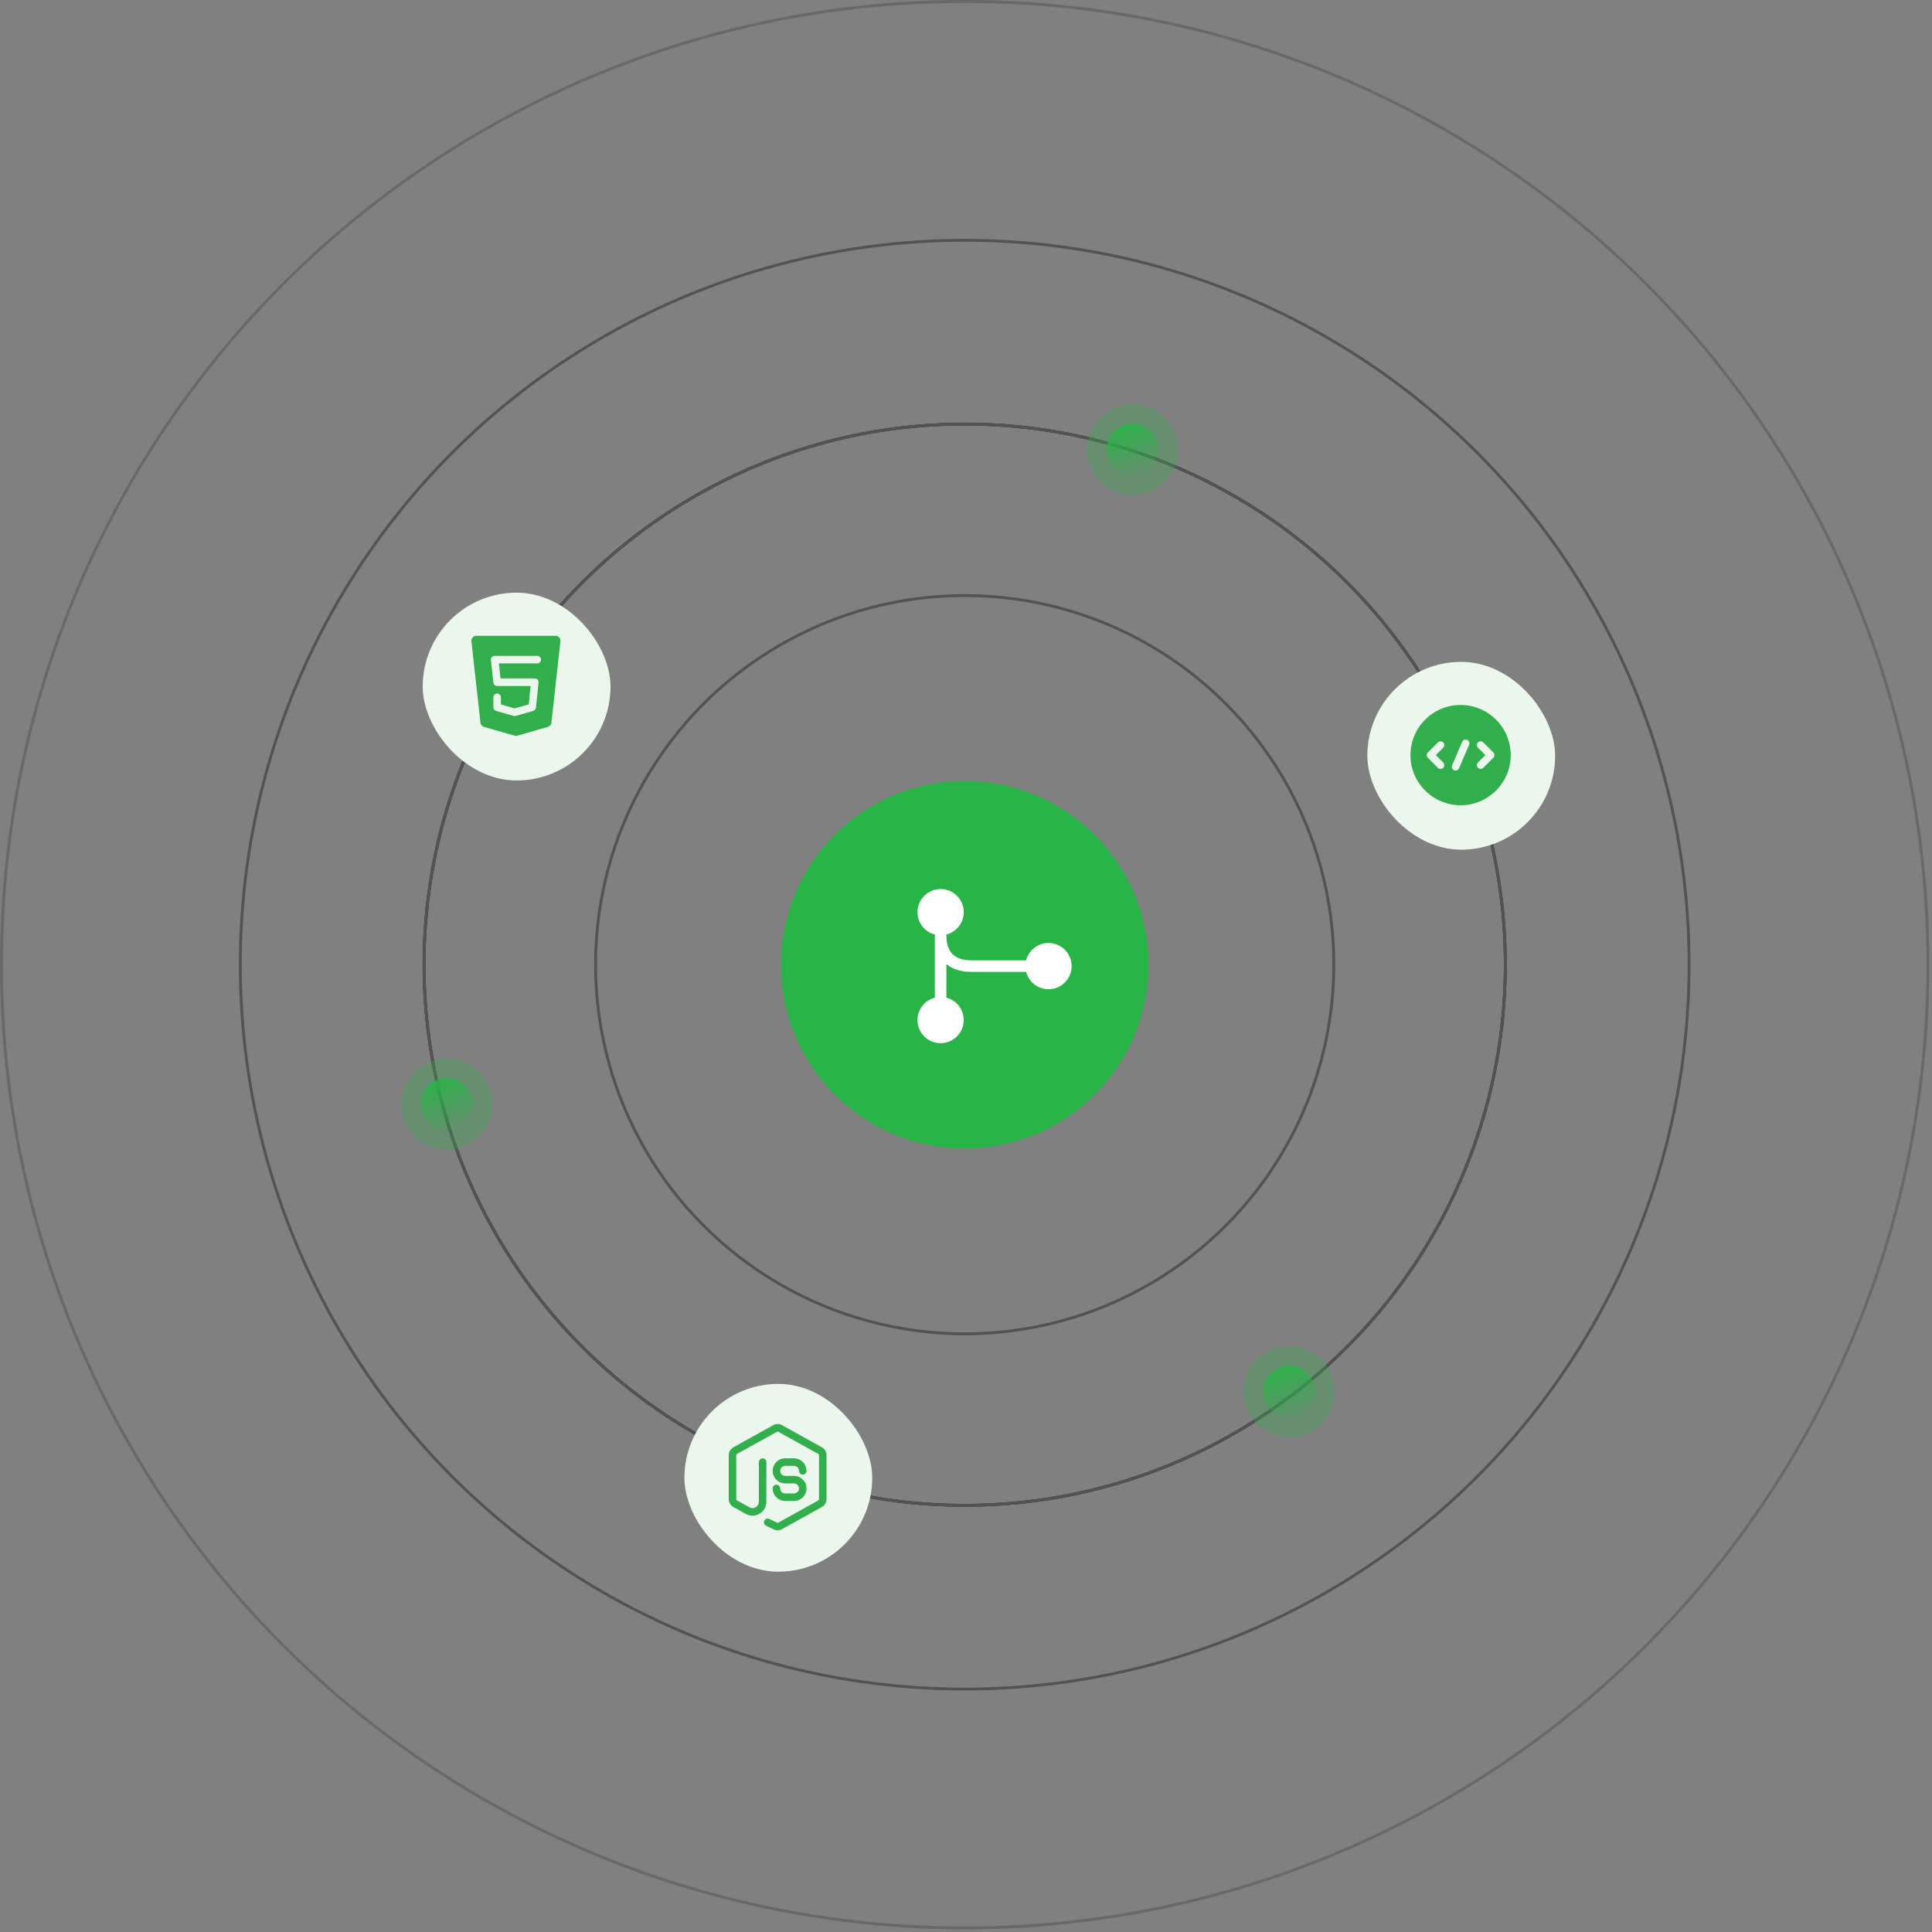 <svg width="551" height="551" viewBox="0 0 551 551" fill="none" xmlns="http://www.w3.org/2000/svg">
<rect x="0" y="0" width="551" height="551" fill="#808080" stroke="none"/>
<circle cx="275.125" cy="275.124" r="52.405" fill="#28B446"/>
<circle cx="275.126" cy="275.124" r="105.277" stroke="#535353" stroke-width="0.812"/>
<circle cx="275.123" cy="275.125" r="154.188" stroke="#222228" stroke-width="0.812"/>
<circle cx="275.123" cy="275.125" r="154.188" stroke="#535353" stroke-width="0.812"/>
<circle cx="275.126" cy="275.124" r="206.593" stroke="#535353" stroke-width="0.812"/>
<circle opacity="0.5" cx="275.125" cy="275.125" r="274.719" stroke="#535353" stroke-width="0.812"/>
<rect x="389.959" y="188.758" width="53.565" height="53.565" rx="26.782" fill="#EBF7ED"/>
<path d="M416.556 201.055C408.662 201.055 402.256 207.461 402.256 215.355C402.256 223.248 408.662 229.655 416.556 229.655C424.449 229.655 430.856 223.248 430.856 215.355C430.856 207.461 424.449 201.055 416.556 201.055ZM411.594 217.457C412.008 217.871 412.008 218.558 411.594 218.972C411.379 219.187 411.108 219.287 410.836 219.287C410.564 219.287 410.292 219.187 410.078 218.972L407.218 216.113C406.803 215.698 406.803 215.011 407.218 214.597L410.078 211.737C410.493 211.322 411.179 211.322 411.594 211.737C412.008 212.151 412.008 212.838 411.594 213.253L409.492 215.355L411.594 217.457ZM418.972 212.437L416.112 219.115C415.941 219.516 415.54 219.759 415.126 219.759C414.983 219.759 414.84 219.73 414.711 219.673C414.168 219.444 413.91 218.815 414.153 218.257L417.013 211.579C417.242 211.036 417.871 210.779 418.415 211.022C418.958 211.265 419.201 211.894 418.972 212.437ZM425.894 216.113L423.034 218.972C422.819 219.187 422.547 219.287 422.276 219.287C422.004 219.287 421.732 219.187 421.518 218.972C421.103 218.558 421.103 217.871 421.518 217.457L423.62 215.355L421.518 213.253C421.103 212.838 421.103 212.151 421.518 211.737C421.933 211.322 422.619 211.322 423.034 211.737L425.894 214.597C426.308 215.011 426.308 215.698 425.894 216.113Z" fill="#32AE4C"/>
<rect x="195.193" y="394.68" width="53.565" height="53.565" rx="26.782" fill="#EBF7ED"/>
<path d="M226.441 428.069H223.938C221.965 428.069 220.363 426.467 220.363 424.494C220.363 423.908 220.849 423.422 221.436 423.422C222.022 423.422 222.508 423.908 222.508 424.494C222.508 425.281 223.152 425.924 223.938 425.924H226.441C227.227 425.924 227.871 425.281 227.871 424.494C227.871 423.708 227.227 423.064 226.441 423.064H223.938C221.965 423.064 220.363 421.462 220.363 419.489C220.363 417.516 221.965 415.914 223.938 415.914H226.441C228.414 415.914 230.016 417.516 230.016 419.489C230.016 420.075 229.53 420.562 228.943 420.562C228.357 420.562 227.871 420.075 227.871 419.489C227.871 418.703 227.227 418.059 226.441 418.059H223.938C223.152 418.059 222.508 418.703 222.508 419.489C222.508 420.276 223.152 420.919 223.938 420.919H226.441C228.414 420.919 230.016 422.521 230.016 424.494C230.016 426.467 228.414 428.069 226.441 428.069Z" fill="#32AE4C"/>
<path d="M221.793 436.451C221.378 436.451 220.963 436.351 220.577 436.136L218.461 435.121C217.932 434.863 217.703 434.22 217.96 433.691C218.218 433.162 218.847 432.933 219.39 433.19L221.55 434.234C221.707 434.32 221.85 434.32 221.95 434.263L233.39 427.914C233.504 427.856 233.576 427.728 233.576 427.599V414.986C233.576 414.858 233.504 414.743 233.39 414.672L221.95 408.323C221.836 408.265 221.707 408.265 221.607 408.323L210.167 414.672C210.052 414.729 209.981 414.858 209.981 414.986V427.599C209.981 427.728 210.052 427.842 210.167 427.914L213.756 429.901C214.314 430.216 214.972 430.202 215.529 429.873C216.087 429.544 216.416 428.972 216.416 428.328L216.43 416.988C216.43 416.402 216.916 415.916 217.503 415.916C218.089 415.916 218.575 416.402 218.575 416.988L218.561 428.328C218.561 429.73 217.832 431.002 216.616 431.717C215.401 432.432 213.942 432.447 212.712 431.76L209.123 429.773C208.322 429.329 207.836 428.486 207.836 427.585V414.972C207.836 414.071 208.322 413.227 209.123 412.784L220.563 406.435C221.321 406.006 222.236 406.006 222.994 406.435L234.434 412.784C235.235 413.227 235.721 414.071 235.721 414.972V427.585C235.721 428.486 235.235 429.329 234.434 429.773L222.994 436.122C222.622 436.336 222.207 436.451 221.793 436.451Z" fill="#32AE4C"/>
<rect x="120.549" y="169.023" width="53.565" height="53.565" rx="26.782" fill="#EBF7ED"/>
<path d="M158.414 181.324H135.863C135.005 181.324 134.347 182.068 134.448 182.912L137.022 206.106C137.079 206.678 137.493 207.164 138.051 207.321L146.745 209.81C147.003 209.881 147.275 209.881 147.532 209.81L156.226 207.321C156.784 207.164 157.184 206.678 157.256 206.106L159.83 182.912C159.93 182.068 159.272 181.324 158.414 181.324ZM153.223 189.189H142.27L142.742 193.479H152.508C152.809 193.479 153.095 193.608 153.309 193.837C153.509 194.065 153.609 194.366 153.581 194.666L152.866 201.816C152.823 202.259 152.523 202.617 152.094 202.746L147.089 204.175C146.989 204.204 146.889 204.218 146.788 204.218C146.688 204.218 146.588 204.204 146.488 204.175L141.483 202.746C141.026 202.617 140.711 202.188 140.711 201.716V198.856C140.711 198.27 141.197 197.783 141.783 197.783C142.37 197.783 142.856 198.27 142.856 198.856V200.901L146.788 202.031L150.792 200.887L151.321 195.638H141.783C141.24 195.638 140.782 195.224 140.711 194.68L139.996 188.245C139.967 187.945 140.053 187.645 140.268 187.416C140.468 187.187 140.768 187.058 141.068 187.058H153.223C153.81 187.058 154.296 187.545 154.296 188.131C154.296 188.717 153.81 189.189 153.223 189.189Z" fill="#32AE4C"/>
<path d="M268.26 266.739C271.902 266.739 274.854 263.787 274.854 260.145C274.854 256.503 271.902 253.551 268.26 253.551C264.618 253.551 261.666 256.503 261.666 260.145C261.666 263.787 264.618 266.739 268.26 266.739Z" fill="white"/>
<path d="M299.032 282.122C302.673 282.122 305.626 279.169 305.626 275.528C305.626 271.886 302.673 268.934 299.032 268.934C295.39 268.934 292.438 271.886 292.438 275.528C292.438 279.169 295.39 282.122 299.032 282.122Z" fill="white"/>
<path d="M268.26 297.508C271.902 297.508 274.854 294.556 274.854 290.914C274.854 287.273 271.902 284.32 268.26 284.32C264.618 284.32 261.666 287.273 261.666 290.914C261.666 294.556 264.618 297.508 268.26 297.508Z" fill="white"/>
<path d="M268.26 285.971C267.359 285.971 266.611 285.224 266.611 284.323V266.738C266.611 265.837 267.359 265.09 268.26 265.09C269.161 265.09 269.908 265.837 269.908 266.738C269.908 271.552 272.238 273.882 277.052 273.882H292.438C293.339 273.882 294.087 274.629 294.087 275.53C294.087 276.432 293.339 277.179 292.438 277.179H277.052C274.063 277.179 271.667 276.41 269.908 274.959V284.323C269.908 285.224 269.161 285.971 268.26 285.971Z" fill="white"/>
<circle cx="323.009" cy="128.231" r="12.985" fill="url(#paint0_radial_10992_15778)" fill-opacity="0.3"/>
<circle cx="323.01" cy="128.231" r="7.352" fill="url(#paint1_radial_10992_15778)"/>
<circle cx="367.645" cy="396.86" r="12.985" fill="url(#paint2_radial_10992_15778)" fill-opacity="0.3"/>
<circle cx="367.647" cy="396.86" r="7.352" fill="url(#paint3_radial_10992_15778)"/>
<circle cx="127.419" cy="314.892" r="12.985" fill="url(#paint4_radial_10992_15778)" fill-opacity="0.3"/>
<circle cx="127.42" cy="314.891" r="7.352" fill="url(#paint5_radial_10992_15778)"/>
<defs>
<radialGradient id="paint0_radial_10992_15778" cx="0" cy="0" r="1" gradientUnits="userSpaceOnUse" gradientTransform="translate(318.287 113.475) rotate(68.429) scale(27.292 321.509)">
<stop stop-color="#28B446"/>
<stop offset="1" stop-color="#28B446"/>
</radialGradient>
<radialGradient id="paint1_radial_10992_15778" cx="0" cy="0" r="1" gradientUnits="userSpaceOnUse" gradientTransform="translate(320.337 119.876) rotate(68.429) scale(15.452 182.031)">
<stop stop-color="#28B446"/>
<stop offset="1" stop-color="#28B446" stop-opacity="0.06"/>
</radialGradient>
<radialGradient id="paint2_radial_10992_15778" cx="0" cy="0" r="1" gradientUnits="userSpaceOnUse" gradientTransform="translate(362.923 382.104) rotate(68.429) scale(27.292 321.509)">
<stop stop-color="#28B446"/>
<stop offset="1" stop-color="#28B446"/>
</radialGradient>
<radialGradient id="paint3_radial_10992_15778" cx="0" cy="0" r="1" gradientUnits="userSpaceOnUse" gradientTransform="translate(364.973 388.505) rotate(68.429) scale(15.452 182.031)">
<stop stop-color="#28B446"/>
<stop offset="1" stop-color="#28B446" stop-opacity="0.06"/>
</radialGradient>
<radialGradient id="paint4_radial_10992_15778" cx="0" cy="0" r="1" gradientUnits="userSpaceOnUse" gradientTransform="translate(122.697 300.136) rotate(68.429) scale(27.292 321.509)">
<stop stop-color="#28B446"/>
<stop offset="1" stop-color="#28B446"/>
</radialGradient>
<radialGradient id="paint5_radial_10992_15778" cx="0" cy="0" r="1" gradientUnits="userSpaceOnUse" gradientTransform="translate(124.747 306.537) rotate(68.429) scale(15.452 182.031)">
<stop stop-color="#28B446"/>
<stop offset="1" stop-color="#28B446" stop-opacity="0.06"/>
</radialGradient>
</defs>
</svg>
